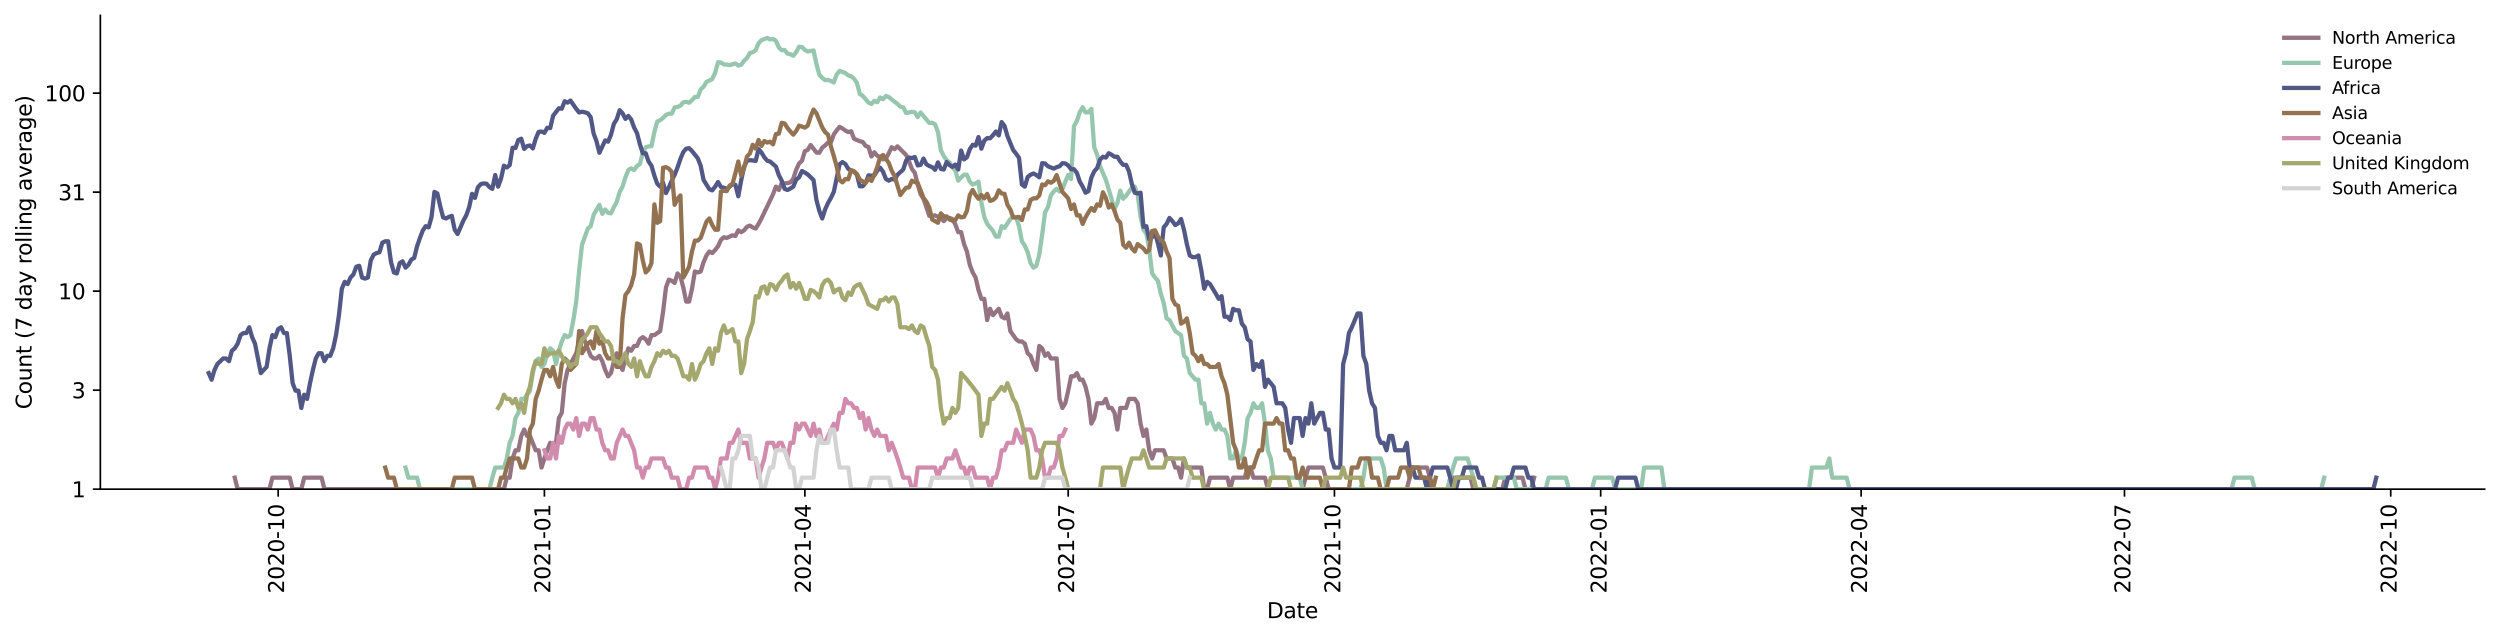 <?xml version="1.0" encoding="utf-8" standalone="no"?>
<!DOCTYPE svg PUBLIC "-//W3C//DTD SVG 1.1//EN"
  "http://www.w3.org/Graphics/SVG/1.1/DTD/svg11.dtd">
<svg xmlns:xlink="http://www.w3.org/1999/xlink" width="1170.166pt" height="298.621pt" viewBox="0 0 1170.166 298.621" xmlns="http://www.w3.org/2000/svg" version="1.1">
 <defs>
  <style type="text/css">*{stroke-linejoin: round; stroke-linecap: butt}</style>
 </defs>
 <g id="figure_1">
  <g id="patch_1">
   <path d="M 0 298.621 
L 1170.166 298.621 
L 1170.166 0 
L 0 0 
z
" style="fill: #ffffff"/>
  </g>
  <g id="axes_1">
   <g id="patch_2">
    <path d="M 46.966 228.96 
L 1162.966 228.96 
L 1162.966 7.2 
L 46.966 7.2 
z
" style="fill: #ffffff"/>
   </g>
   <g id="matplotlib.axis_1">
    <g id="xtick_1">
     <g id="line2d_1">
      <defs>
       <path id="m92616de159" d="M 0 0 
L 0 3.5 
" style="stroke: #000000; stroke-width: 0.8"/>
      </defs>
      <g>
       <use xlink:href="#m92616de159" x="130.202" y="228.96" style="stroke: #000000; stroke-width: 0.8"/>
      </g>
     </g>
     <g id="text_1">
      <!-- 2020-10 -->
      <g transform="translate(132.961 277.743)rotate(-90)scale(0.1 -0.1)">
       <defs>
        <path id="DejaVuSans-32" d="M 1228 531 
L 3431 531 
L 3431 0 
L 469 0 
L 469 531 
Q 828 903 1448 1529 
Q 2069 2156 2228 2338 
Q 2531 2678 2651 2914 
Q 2772 3150 2772 3378 
Q 2772 3750 2511 3984 
Q 2250 4219 1831 4219 
Q 1534 4219 1204 4116 
Q 875 4013 500 3803 
L 500 4441 
Q 881 4594 1212 4672 
Q 1544 4750 1819 4750 
Q 2544 4750 2975 4387 
Q 3406 4025 3406 3419 
Q 3406 3131 3298 2873 
Q 3191 2616 2906 2266 
Q 2828 2175 2409 1742 
Q 1991 1309 1228 531 
z
" transform="scale(0.016)"/>
        <path id="DejaVuSans-30" d="M 2034 4250 
Q 1547 4250 1301 3770 
Q 1056 3291 1056 2328 
Q 1056 1369 1301 889 
Q 1547 409 2034 409 
Q 2525 409 2770 889 
Q 3016 1369 3016 2328 
Q 3016 3291 2770 3770 
Q 2525 4250 2034 4250 
z
M 2034 4750 
Q 2819 4750 3233 4129 
Q 3647 3509 3647 2328 
Q 3647 1150 3233 529 
Q 2819 -91 2034 -91 
Q 1250 -91 836 529 
Q 422 1150 422 2328 
Q 422 3509 836 4129 
Q 1250 4750 2034 4750 
z
" transform="scale(0.016)"/>
        <path id="DejaVuSans-2d" d="M 313 2009 
L 1997 2009 
L 1997 1497 
L 313 1497 
L 313 2009 
z
" transform="scale(0.016)"/>
        <path id="DejaVuSans-31" d="M 794 531 
L 1825 531 
L 1825 4091 
L 703 3866 
L 703 4441 
L 1819 4666 
L 2450 4666 
L 2450 531 
L 3481 531 
L 3481 0 
L 794 0 
L 794 531 
z
" transform="scale(0.016)"/>
       </defs>
       <use xlink:href="#DejaVuSans-32"/>
       <use xlink:href="#DejaVuSans-30" x="63.623"/>
       <use xlink:href="#DejaVuSans-32" x="127.246"/>
       <use xlink:href="#DejaVuSans-30" x="190.869"/>
       <use xlink:href="#DejaVuSans-2d" x="254.492"/>
       <use xlink:href="#DejaVuSans-31" x="290.576"/>
       <use xlink:href="#DejaVuSans-30" x="354.199"/>
      </g>
     </g>
    </g>
    <g id="xtick_2">
     <g id="line2d_2">
      <g>
       <use xlink:href="#m92616de159" x="254.819" y="228.96" style="stroke: #000000; stroke-width: 0.8"/>
      </g>
     </g>
     <g id="text_2">
      <!-- 2021-01 -->
      <g transform="translate(257.578 277.743)rotate(-90)scale(0.1 -0.1)">
       <use xlink:href="#DejaVuSans-32"/>
       <use xlink:href="#DejaVuSans-30" x="63.623"/>
       <use xlink:href="#DejaVuSans-32" x="127.246"/>
       <use xlink:href="#DejaVuSans-31" x="190.869"/>
       <use xlink:href="#DejaVuSans-2d" x="254.492"/>
       <use xlink:href="#DejaVuSans-30" x="290.576"/>
       <use xlink:href="#DejaVuSans-31" x="354.199"/>
      </g>
     </g>
    </g>
    <g id="xtick_3">
     <g id="line2d_3">
      <g>
       <use xlink:href="#m92616de159" x="376.727" y="228.96" style="stroke: #000000; stroke-width: 0.8"/>
      </g>
     </g>
     <g id="text_3">
      <!-- 2021-04 -->
      <g transform="translate(379.486 277.743)rotate(-90)scale(0.1 -0.1)">
       <defs>
        <path id="DejaVuSans-34" d="M 2419 4116 
L 825 1625 
L 2419 1625 
L 2419 4116 
z
M 2253 4666 
L 3047 4666 
L 3047 1625 
L 3713 1625 
L 3713 1100 
L 3047 1100 
L 3047 0 
L 2419 0 
L 2419 1100 
L 313 1100 
L 313 1709 
L 2253 4666 
z
" transform="scale(0.016)"/>
       </defs>
       <use xlink:href="#DejaVuSans-32"/>
       <use xlink:href="#DejaVuSans-30" x="63.623"/>
       <use xlink:href="#DejaVuSans-32" x="127.246"/>
       <use xlink:href="#DejaVuSans-31" x="190.869"/>
       <use xlink:href="#DejaVuSans-2d" x="254.492"/>
       <use xlink:href="#DejaVuSans-30" x="290.576"/>
       <use xlink:href="#DejaVuSans-34" x="354.199"/>
      </g>
     </g>
    </g>
    <g id="xtick_4">
     <g id="line2d_4">
      <g>
       <use xlink:href="#m92616de159" x="499.989" y="228.96" style="stroke: #000000; stroke-width: 0.8"/>
      </g>
     </g>
     <g id="text_4">
      <!-- 2021-07 -->
      <g transform="translate(502.749 277.743)rotate(-90)scale(0.1 -0.1)">
       <defs>
        <path id="DejaVuSans-37" d="M 525 4666 
L 3525 4666 
L 3525 4397 
L 1831 0 
L 1172 0 
L 2766 4134 
L 525 4134 
L 525 4666 
z
" transform="scale(0.016)"/>
       </defs>
       <use xlink:href="#DejaVuSans-32"/>
       <use xlink:href="#DejaVuSans-30" x="63.623"/>
       <use xlink:href="#DejaVuSans-32" x="127.246"/>
       <use xlink:href="#DejaVuSans-31" x="190.869"/>
       <use xlink:href="#DejaVuSans-2d" x="254.492"/>
       <use xlink:href="#DejaVuSans-30" x="290.576"/>
       <use xlink:href="#DejaVuSans-37" x="354.199"/>
      </g>
     </g>
    </g>
    <g id="xtick_5">
     <g id="line2d_5">
      <g>
       <use xlink:href="#m92616de159" x="624.606" y="228.96" style="stroke: #000000; stroke-width: 0.8"/>
      </g>
     </g>
     <g id="text_5">
      <!-- 2021-10 -->
      <g transform="translate(627.366 277.743)rotate(-90)scale(0.1 -0.1)">
       <use xlink:href="#DejaVuSans-32"/>
       <use xlink:href="#DejaVuSans-30" x="63.623"/>
       <use xlink:href="#DejaVuSans-32" x="127.246"/>
       <use xlink:href="#DejaVuSans-31" x="190.869"/>
       <use xlink:href="#DejaVuSans-2d" x="254.492"/>
       <use xlink:href="#DejaVuSans-31" x="290.576"/>
       <use xlink:href="#DejaVuSans-30" x="354.199"/>
      </g>
     </g>
    </g>
    <g id="xtick_6">
     <g id="line2d_6">
      <g>
       <use xlink:href="#m92616de159" x="749.223" y="228.96" style="stroke: #000000; stroke-width: 0.8"/>
      </g>
     </g>
     <g id="text_6">
      <!-- 2022-01 -->
      <g transform="translate(751.983 277.743)rotate(-90)scale(0.1 -0.1)">
       <use xlink:href="#DejaVuSans-32"/>
       <use xlink:href="#DejaVuSans-30" x="63.623"/>
       <use xlink:href="#DejaVuSans-32" x="127.246"/>
       <use xlink:href="#DejaVuSans-32" x="190.869"/>
       <use xlink:href="#DejaVuSans-2d" x="254.492"/>
       <use xlink:href="#DejaVuSans-30" x="290.576"/>
       <use xlink:href="#DejaVuSans-31" x="354.199"/>
      </g>
     </g>
    </g>
    <g id="xtick_7">
     <g id="line2d_7">
      <g>
       <use xlink:href="#m92616de159" x="871.131" y="228.96" style="stroke: #000000; stroke-width: 0.8"/>
      </g>
     </g>
     <g id="text_7">
      <!-- 2022-04 -->
      <g transform="translate(873.891 277.743)rotate(-90)scale(0.1 -0.1)">
       <use xlink:href="#DejaVuSans-32"/>
       <use xlink:href="#DejaVuSans-30" x="63.623"/>
       <use xlink:href="#DejaVuSans-32" x="127.246"/>
       <use xlink:href="#DejaVuSans-32" x="190.869"/>
       <use xlink:href="#DejaVuSans-2d" x="254.492"/>
       <use xlink:href="#DejaVuSans-30" x="290.576"/>
       <use xlink:href="#DejaVuSans-34" x="354.199"/>
      </g>
     </g>
    </g>
    <g id="xtick_8">
     <g id="line2d_8">
      <g>
       <use xlink:href="#m92616de159" x="994.394" y="228.96" style="stroke: #000000; stroke-width: 0.8"/>
      </g>
     </g>
     <g id="text_8">
      <!-- 2022-07 -->
      <g transform="translate(997.153 277.743)rotate(-90)scale(0.1 -0.1)">
       <use xlink:href="#DejaVuSans-32"/>
       <use xlink:href="#DejaVuSans-30" x="63.623"/>
       <use xlink:href="#DejaVuSans-32" x="127.246"/>
       <use xlink:href="#DejaVuSans-32" x="190.869"/>
       <use xlink:href="#DejaVuSans-2d" x="254.492"/>
       <use xlink:href="#DejaVuSans-30" x="290.576"/>
       <use xlink:href="#DejaVuSans-37" x="354.199"/>
      </g>
     </g>
    </g>
    <g id="xtick_9">
     <g id="line2d_9">
      <g>
       <use xlink:href="#m92616de159" x="1119.011" y="228.96" style="stroke: #000000; stroke-width: 0.8"/>
      </g>
     </g>
     <g id="text_9">
      <!-- 2022-10 -->
      <g transform="translate(1121.77 277.743)rotate(-90)scale(0.1 -0.1)">
       <use xlink:href="#DejaVuSans-32"/>
       <use xlink:href="#DejaVuSans-30" x="63.623"/>
       <use xlink:href="#DejaVuSans-32" x="127.246"/>
       <use xlink:href="#DejaVuSans-32" x="190.869"/>
       <use xlink:href="#DejaVuSans-2d" x="254.492"/>
       <use xlink:href="#DejaVuSans-31" x="290.576"/>
       <use xlink:href="#DejaVuSans-30" x="354.199"/>
      </g>
     </g>
    </g>
    <g id="text_10">
     <!-- Date -->
     <g transform="translate(593.015 289.341)scale(0.1 -0.1)">
      <defs>
       <path id="DejaVuSans-44" d="M 1259 4147 
L 1259 519 
L 2022 519 
Q 2988 519 3436 956 
Q 3884 1394 3884 2338 
Q 3884 3275 3436 3711 
Q 2988 4147 2022 4147 
L 1259 4147 
z
M 628 4666 
L 1925 4666 
Q 3281 4666 3915 4102 
Q 4550 3538 4550 2338 
Q 4550 1131 3912 565 
Q 3275 0 1925 0 
L 628 0 
L 628 4666 
z
" transform="scale(0.016)"/>
       <path id="DejaVuSans-61" d="M 2194 1759 
Q 1497 1759 1228 1600 
Q 959 1441 959 1056 
Q 959 750 1161 570 
Q 1363 391 1709 391 
Q 2188 391 2477 730 
Q 2766 1069 2766 1631 
L 2766 1759 
L 2194 1759 
z
M 3341 1997 
L 3341 0 
L 2766 0 
L 2766 531 
Q 2569 213 2275 61 
Q 1981 -91 1556 -91 
Q 1019 -91 701 211 
Q 384 513 384 1019 
Q 384 1609 779 1909 
Q 1175 2209 1959 2209 
L 2766 2209 
L 2766 2266 
Q 2766 2663 2505 2880 
Q 2244 3097 1772 3097 
Q 1472 3097 1187 3025 
Q 903 2953 641 2809 
L 641 3341 
Q 956 3463 1253 3523 
Q 1550 3584 1831 3584 
Q 2591 3584 2966 3190 
Q 3341 2797 3341 1997 
z
" transform="scale(0.016)"/>
       <path id="DejaVuSans-74" d="M 1172 4494 
L 1172 3500 
L 2356 3500 
L 2356 3053 
L 1172 3053 
L 1172 1153 
Q 1172 725 1289 603 
Q 1406 481 1766 481 
L 2356 481 
L 2356 0 
L 1766 0 
Q 1100 0 847 248 
Q 594 497 594 1153 
L 594 3053 
L 172 3053 
L 172 3500 
L 594 3500 
L 594 4494 
L 1172 4494 
z
" transform="scale(0.016)"/>
       <path id="DejaVuSans-65" d="M 3597 1894 
L 3597 1613 
L 953 1613 
Q 991 1019 1311 708 
Q 1631 397 2203 397 
Q 2534 397 2845 478 
Q 3156 559 3463 722 
L 3463 178 
Q 3153 47 2828 -22 
Q 2503 -91 2169 -91 
Q 1331 -91 842 396 
Q 353 884 353 1716 
Q 353 2575 817 3079 
Q 1281 3584 2069 3584 
Q 2775 3584 3186 3129 
Q 3597 2675 3597 1894 
z
M 3022 2063 
Q 3016 2534 2758 2815 
Q 2500 3097 2075 3097 
Q 1594 3097 1305 2825 
Q 1016 2553 972 2059 
L 3022 2063 
z
" transform="scale(0.016)"/>
      </defs>
      <use xlink:href="#DejaVuSans-44"/>
      <use xlink:href="#DejaVuSans-61" x="77.002"/>
      <use xlink:href="#DejaVuSans-74" x="138.281"/>
      <use xlink:href="#DejaVuSans-65" x="177.49"/>
     </g>
    </g>
   </g>
   <g id="matplotlib.axis_2">
    <g id="ytick_1">
     <g id="line2d_10">
      <defs>
       <path id="m1152dd5fb2" d="M 0 0 
L -3.5 0 
" style="stroke: #000000; stroke-width: 0.8"/>
      </defs>
      <g>
       <use xlink:href="#m1152dd5fb2" x="46.966" y="228.96" style="stroke: #000000; stroke-width: 0.8"/>
      </g>
     </g>
     <g id="text_11">
      <!-- 1 -->
      <g transform="translate(33.603 232.759)scale(0.1 -0.1)">
       <use xlink:href="#DejaVuSans-31"/>
      </g>
     </g>
    </g>
    <g id="ytick_2">
     <g id="line2d_11">
      <g>
       <use xlink:href="#m1152dd5fb2" x="46.966" y="182.619" style="stroke: #000000; stroke-width: 0.8"/>
      </g>
     </g>
     <g id="text_12">
      <!-- 3 -->
      <g transform="translate(33.603 186.418)scale(0.1 -0.1)">
       <defs>
        <path id="DejaVuSans-33" d="M 2597 2516 
Q 3050 2419 3304 2112 
Q 3559 1806 3559 1356 
Q 3559 666 3084 287 
Q 2609 -91 1734 -91 
Q 1441 -91 1130 -33 
Q 819 25 488 141 
L 488 750 
Q 750 597 1062 519 
Q 1375 441 1716 441 
Q 2309 441 2620 675 
Q 2931 909 2931 1356 
Q 2931 1769 2642 2001 
Q 2353 2234 1838 2234 
L 1294 2234 
L 1294 2753 
L 1863 2753 
Q 2328 2753 2575 2939 
Q 2822 3125 2822 3475 
Q 2822 3834 2567 4026 
Q 2313 4219 1838 4219 
Q 1578 4219 1281 4162 
Q 984 4106 628 3988 
L 628 4550 
Q 988 4650 1302 4700 
Q 1616 4750 1894 4750 
Q 2613 4750 3031 4423 
Q 3450 4097 3450 3541 
Q 3450 3153 3228 2886 
Q 3006 2619 2597 2516 
z
" transform="scale(0.016)"/>
       </defs>
       <use xlink:href="#DejaVuSans-33"/>
      </g>
     </g>
    </g>
    <g id="ytick_3">
     <g id="line2d_12">
      <g>
       <use xlink:href="#m1152dd5fb2" x="46.966" y="136.278" style="stroke: #000000; stroke-width: 0.8"/>
      </g>
     </g>
     <g id="text_13">
      <!-- 10 -->
      <g transform="translate(27.241 140.077)scale(0.1 -0.1)">
       <use xlink:href="#DejaVuSans-31"/>
       <use xlink:href="#DejaVuSans-30" x="63.623"/>
      </g>
     </g>
    </g>
    <g id="ytick_4">
     <g id="line2d_13">
      <g>
       <use xlink:href="#m1152dd5fb2" x="46.966" y="89.937" style="stroke: #000000; stroke-width: 0.8"/>
      </g>
     </g>
     <g id="text_14">
      <!-- 31 -->
      <g transform="translate(27.241 93.736)scale(0.1 -0.1)">
       <use xlink:href="#DejaVuSans-33"/>
       <use xlink:href="#DejaVuSans-31" x="63.623"/>
      </g>
     </g>
    </g>
    <g id="ytick_5">
     <g id="line2d_14">
      <g>
       <use xlink:href="#m1152dd5fb2" x="46.966" y="43.596" style="stroke: #000000; stroke-width: 0.8"/>
      </g>
     </g>
     <g id="text_15">
      <!-- 100 -->
      <g transform="translate(20.878 47.395)scale(0.1 -0.1)">
       <use xlink:href="#DejaVuSans-31"/>
       <use xlink:href="#DejaVuSans-30" x="63.623"/>
       <use xlink:href="#DejaVuSans-30" x="127.246"/>
      </g>
     </g>
    </g>
    <g id="text_16">
     <!-- Count (7 day rolling average) -->
     <g transform="translate(14.798 191.548)rotate(-90)scale(0.1 -0.1)">
      <defs>
       <path id="DejaVuSans-43" d="M 4122 4306 
L 4122 3641 
Q 3803 3938 3442 4084 
Q 3081 4231 2675 4231 
Q 1875 4231 1450 3742 
Q 1025 3253 1025 2328 
Q 1025 1406 1450 917 
Q 1875 428 2675 428 
Q 3081 428 3442 575 
Q 3803 722 4122 1019 
L 4122 359 
Q 3791 134 3420 21 
Q 3050 -91 2638 -91 
Q 1578 -91 968 557 
Q 359 1206 359 2328 
Q 359 3453 968 4101 
Q 1578 4750 2638 4750 
Q 3056 4750 3426 4639 
Q 3797 4528 4122 4306 
z
" transform="scale(0.016)"/>
       <path id="DejaVuSans-6f" d="M 1959 3097 
Q 1497 3097 1228 2736 
Q 959 2375 959 1747 
Q 959 1119 1226 758 
Q 1494 397 1959 397 
Q 2419 397 2687 759 
Q 2956 1122 2956 1747 
Q 2956 2369 2687 2733 
Q 2419 3097 1959 3097 
z
M 1959 3584 
Q 2709 3584 3137 3096 
Q 3566 2609 3566 1747 
Q 3566 888 3137 398 
Q 2709 -91 1959 -91 
Q 1206 -91 779 398 
Q 353 888 353 1747 
Q 353 2609 779 3096 
Q 1206 3584 1959 3584 
z
" transform="scale(0.016)"/>
       <path id="DejaVuSans-75" d="M 544 1381 
L 544 3500 
L 1119 3500 
L 1119 1403 
Q 1119 906 1312 657 
Q 1506 409 1894 409 
Q 2359 409 2629 706 
Q 2900 1003 2900 1516 
L 2900 3500 
L 3475 3500 
L 3475 0 
L 2900 0 
L 2900 538 
Q 2691 219 2414 64 
Q 2138 -91 1772 -91 
Q 1169 -91 856 284 
Q 544 659 544 1381 
z
M 1991 3584 
L 1991 3584 
z
" transform="scale(0.016)"/>
       <path id="DejaVuSans-6e" d="M 3513 2113 
L 3513 0 
L 2938 0 
L 2938 2094 
Q 2938 2591 2744 2837 
Q 2550 3084 2163 3084 
Q 1697 3084 1428 2787 
Q 1159 2491 1159 1978 
L 1159 0 
L 581 0 
L 581 3500 
L 1159 3500 
L 1159 2956 
Q 1366 3272 1645 3428 
Q 1925 3584 2291 3584 
Q 2894 3584 3203 3211 
Q 3513 2838 3513 2113 
z
" transform="scale(0.016)"/>
       <path id="DejaVuSans-20" transform="scale(0.016)"/>
       <path id="DejaVuSans-28" d="M 1984 4856 
Q 1566 4138 1362 3434 
Q 1159 2731 1159 2009 
Q 1159 1288 1364 580 
Q 1569 -128 1984 -844 
L 1484 -844 
Q 1016 -109 783 600 
Q 550 1309 550 2009 
Q 550 2706 781 3412 
Q 1013 4119 1484 4856 
L 1984 4856 
z
" transform="scale(0.016)"/>
       <path id="DejaVuSans-64" d="M 2906 2969 
L 2906 4863 
L 3481 4863 
L 3481 0 
L 2906 0 
L 2906 525 
Q 2725 213 2448 61 
Q 2172 -91 1784 -91 
Q 1150 -91 751 415 
Q 353 922 353 1747 
Q 353 2572 751 3078 
Q 1150 3584 1784 3584 
Q 2172 3584 2448 3432 
Q 2725 3281 2906 2969 
z
M 947 1747 
Q 947 1113 1208 752 
Q 1469 391 1925 391 
Q 2381 391 2643 752 
Q 2906 1113 2906 1747 
Q 2906 2381 2643 2742 
Q 2381 3103 1925 3103 
Q 1469 3103 1208 2742 
Q 947 2381 947 1747 
z
" transform="scale(0.016)"/>
       <path id="DejaVuSans-79" d="M 2059 -325 
Q 1816 -950 1584 -1140 
Q 1353 -1331 966 -1331 
L 506 -1331 
L 506 -850 
L 844 -850 
Q 1081 -850 1212 -737 
Q 1344 -625 1503 -206 
L 1606 56 
L 191 3500 
L 800 3500 
L 1894 763 
L 2988 3500 
L 3597 3500 
L 2059 -325 
z
" transform="scale(0.016)"/>
       <path id="DejaVuSans-72" d="M 2631 2963 
Q 2534 3019 2420 3045 
Q 2306 3072 2169 3072 
Q 1681 3072 1420 2755 
Q 1159 2438 1159 1844 
L 1159 0 
L 581 0 
L 581 3500 
L 1159 3500 
L 1159 2956 
Q 1341 3275 1631 3429 
Q 1922 3584 2338 3584 
Q 2397 3584 2469 3576 
Q 2541 3569 2628 3553 
L 2631 2963 
z
" transform="scale(0.016)"/>
       <path id="DejaVuSans-6c" d="M 603 4863 
L 1178 4863 
L 1178 0 
L 603 0 
L 603 4863 
z
" transform="scale(0.016)"/>
       <path id="DejaVuSans-69" d="M 603 3500 
L 1178 3500 
L 1178 0 
L 603 0 
L 603 3500 
z
M 603 4863 
L 1178 4863 
L 1178 4134 
L 603 4134 
L 603 4863 
z
" transform="scale(0.016)"/>
       <path id="DejaVuSans-67" d="M 2906 1791 
Q 2906 2416 2648 2759 
Q 2391 3103 1925 3103 
Q 1463 3103 1205 2759 
Q 947 2416 947 1791 
Q 947 1169 1205 825 
Q 1463 481 1925 481 
Q 2391 481 2648 825 
Q 2906 1169 2906 1791 
z
M 3481 434 
Q 3481 -459 3084 -895 
Q 2688 -1331 1869 -1331 
Q 1566 -1331 1297 -1286 
Q 1028 -1241 775 -1147 
L 775 -588 
Q 1028 -725 1275 -790 
Q 1522 -856 1778 -856 
Q 2344 -856 2625 -561 
Q 2906 -266 2906 331 
L 2906 616 
Q 2728 306 2450 153 
Q 2172 0 1784 0 
Q 1141 0 747 490 
Q 353 981 353 1791 
Q 353 2603 747 3093 
Q 1141 3584 1784 3584 
Q 2172 3584 2450 3431 
Q 2728 3278 2906 2969 
L 2906 3500 
L 3481 3500 
L 3481 434 
z
" transform="scale(0.016)"/>
       <path id="DejaVuSans-76" d="M 191 3500 
L 800 3500 
L 1894 563 
L 2988 3500 
L 3597 3500 
L 2284 0 
L 1503 0 
L 191 3500 
z
" transform="scale(0.016)"/>
       <path id="DejaVuSans-29" d="M 513 4856 
L 1013 4856 
Q 1481 4119 1714 3412 
Q 1947 2706 1947 2009 
Q 1947 1309 1714 600 
Q 1481 -109 1013 -844 
L 513 -844 
Q 928 -128 1133 580 
Q 1338 1288 1338 2009 
Q 1338 2731 1133 3434 
Q 928 4138 513 4856 
z
" transform="scale(0.016)"/>
      </defs>
      <use xlink:href="#DejaVuSans-43"/>
      <use xlink:href="#DejaVuSans-6f" x="69.824"/>
      <use xlink:href="#DejaVuSans-75" x="131.006"/>
      <use xlink:href="#DejaVuSans-6e" x="194.385"/>
      <use xlink:href="#DejaVuSans-74" x="257.764"/>
      <use xlink:href="#DejaVuSans-20" x="296.973"/>
      <use xlink:href="#DejaVuSans-28" x="328.76"/>
      <use xlink:href="#DejaVuSans-37" x="367.773"/>
      <use xlink:href="#DejaVuSans-20" x="431.396"/>
      <use xlink:href="#DejaVuSans-64" x="463.184"/>
      <use xlink:href="#DejaVuSans-61" x="526.66"/>
      <use xlink:href="#DejaVuSans-79" x="587.939"/>
      <use xlink:href="#DejaVuSans-20" x="647.119"/>
      <use xlink:href="#DejaVuSans-72" x="678.906"/>
      <use xlink:href="#DejaVuSans-6f" x="717.77"/>
      <use xlink:href="#DejaVuSans-6c" x="778.951"/>
      <use xlink:href="#DejaVuSans-6c" x="806.734"/>
      <use xlink:href="#DejaVuSans-69" x="834.518"/>
      <use xlink:href="#DejaVuSans-6e" x="862.301"/>
      <use xlink:href="#DejaVuSans-67" x="925.68"/>
      <use xlink:href="#DejaVuSans-20" x="989.156"/>
      <use xlink:href="#DejaVuSans-61" x="1020.943"/>
      <use xlink:href="#DejaVuSans-76" x="1082.223"/>
      <use xlink:href="#DejaVuSans-65" x="1141.402"/>
      <use xlink:href="#DejaVuSans-72" x="1202.926"/>
      <use xlink:href="#DejaVuSans-61" x="1244.039"/>
      <use xlink:href="#DejaVuSans-67" x="1305.318"/>
      <use xlink:href="#DejaVuSans-65" x="1368.795"/>
      <use xlink:href="#DejaVuSans-29" x="1430.318"/>
     </g>
    </g>
   </g>
   <g id="line2d_15">
    <path d="M 109.884 223.585 
L 111.238 228.96 
L 126.138 228.96 
L 127.493 223.585 
L 135.62 223.585 
L 136.974 228.96 
L 141.038 228.96 
L 142.392 223.585 
L 150.52 223.585 
L 151.874 228.96 
L 235.855 228.96 
L 237.21 223.585 
L 238.564 223.585 
L 239.919 214.603 
L 241.273 210.767 
L 242.628 210.767 
L 243.982 204.043 
L 245.337 201.06 
L 246.692 204.043 
L 248.046 204.043 
L 250.755 210.767 
L 252.11 210.767 
L 253.464 218.844 
L 254.819 214.603 
L 256.173 210.767 
L 257.528 207.265 
L 258.882 210.767 
L 260.237 207.265 
L 261.591 195.685 
L 262.946 193.245 
L 264.3 179.365 
L 265.655 173.16 
L 268.364 167.785 
L 269.719 165.345 
L 271.073 159.822 
L 272.428 154.967 
L 273.782 159.822 
L 276.491 166.546 
L 277.846 167.785 
L 279.2 167.785 
L 280.555 166.546 
L 281.909 169.063 
L 283.264 173.16 
L 284.618 176.143 
L 285.973 174.624 
L 287.328 169.063 
L 288.682 165.345 
L 290.037 170.383 
L 291.391 173.16 
L 292.746 167.785 
L 294.1 163.044 
L 295.455 164.178 
L 296.809 161.941 
L 298.164 161.941 
L 299.518 158.803 
L 300.873 157.809 
L 302.227 158.803 
L 303.582 160.868 
L 304.936 156.839 
L 306.291 156.839 
L 309 154.967 
L 310.355 145.985 
L 311.709 134.589 
L 313.064 130.903 
L 314.418 131.409 
L 315.773 132.441 
L 317.127 127.992 
L 318.482 129.421 
L 319.836 134.589 
L 321.191 141.163 
L 322.545 141.163 
L 323.9 135.144 
L 325.254 127.067 
L 326.609 127.527 
L 327.964 127.067 
L 329.318 122.734 
L 330.673 119.576 
L 332.027 117.72 
L 333.382 118.452 
L 334.736 117.002 
L 336.091 115.259 
L 337.445 112.3 
L 338.8 111.052 
L 340.154 111.361 
L 342.863 110.141 
L 344.218 110.442 
L 345.572 107.807 
L 346.927 108.666 
L 348.282 107.807 
L 349.636 106.141 
L 350.991 105.601 
L 352.345 106.414 
L 353.7 106.965 
L 355.054 104.803 
L 356.409 102.255 
L 361.827 90.923 
L 363.181 87.359 
L 364.536 88.924 
L 365.89 85.688 
L 367.245 85.852 
L 368.6 85.688 
L 369.954 85.362 
L 371.309 83.616 
L 372.663 79.484 
L 374.018 76.511 
L 375.372 75.229 
L 376.727 70.811 
L 378.081 70.139 
L 379.436 67.869 
L 382.145 71.381 
L 383.499 71.496 
L 384.854 69.15 
L 386.208 68.08 
L 387.563 66.729 
L 388.918 66.627 
L 390.272 62.93 
L 391.627 61.024 
L 392.981 59.373 
L 394.336 60.147 
L 395.69 61.112 
L 397.045 61.83 
L 398.399 61.469 
L 399.754 64.931 
L 402.463 66.121 
L 403.817 66.424 
L 405.172 68.292 
L 406.526 68.826 
L 407.881 73.259 
L 409.236 71.266 
L 410.59 72.9 
L 411.945 73.5 
L 413.299 74.603 
L 414.654 74.232 
L 416.008 71.726 
L 417.363 68.934 
L 418.717 69.807 
L 420.072 68.504 
L 424.135 72.544 
L 425.49 75.609 
L 426.844 79.065 
L 428.199 80.911 
L 429.554 86.348 
L 430.908 90.923 
L 432.263 93.027 
L 434.972 101.039 
L 436.326 101.039 
L 437.681 100.8 
L 439.035 101.521 
L 440.39 102.009 
L 441.744 103.509 
L 443.099 102.009 
L 444.453 102.009 
L 445.808 102.503 
L 447.162 105.067 
L 448.517 108.666 
L 449.872 108.666 
L 451.226 114.248 
L 452.581 117.72 
L 453.935 123.986 
L 455.29 127.527 
L 456.644 129.909 
L 457.999 135.707 
L 459.353 139.885 
L 460.708 139.885 
L 462.062 149.821 
L 463.417 144.547 
L 464.771 147.476 
L 467.48 144.547 
L 468.835 148.243 
L 470.19 149.024 
L 471.544 146.723 
L 472.899 154.967 
L 475.608 158.803 
L 476.962 159.822 
L 478.317 159.822 
L 479.671 160.868 
L 481.026 165.345 
L 482.38 166.546 
L 483.735 170.383 
L 485.089 173.16 
L 486.444 161.941 
L 487.798 163.044 
L 489.153 166.546 
L 490.508 165.345 
L 491.862 167.785 
L 494.571 167.785 
L 495.926 186.703 
L 497.28 190.944 
L 498.635 188.768 
L 499.989 182.867 
L 501.344 176.143 
L 502.698 176.143 
L 504.053 174.624 
L 505.407 177.721 
L 506.762 177.721 
L 508.116 181.078 
L 509.471 186.703 
L 510.826 198.283 
L 512.18 195.685 
L 513.535 188.768 
L 516.244 188.768 
L 517.598 186.703 
L 518.953 190.944 
L 520.307 190.944 
L 521.662 193.245 
L 523.016 201.06 
L 524.371 190.944 
L 527.08 190.944 
L 528.434 186.703 
L 531.144 186.703 
L 532.498 188.768 
L 533.853 198.283 
L 535.207 204.043 
L 536.562 201.06 
L 537.916 210.767 
L 539.271 214.603 
L 540.625 210.767 
L 544.689 210.767 
L 546.043 214.603 
L 548.752 214.603 
L 550.107 218.844 
L 551.462 218.844 
L 552.816 223.585 
L 554.171 214.603 
L 555.525 218.844 
L 562.298 218.844 
L 563.652 228.96 
L 565.007 228.96 
L 566.361 223.585 
L 574.489 223.585 
L 575.843 228.96 
L 577.198 223.585 
L 582.616 223.585 
L 583.97 218.844 
L 585.325 218.844 
L 586.679 223.585 
L 592.098 223.585 
L 593.452 228.96 
L 609.706 228.96 
L 611.061 223.585 
L 612.416 218.844 
L 619.188 218.844 
L 620.543 223.585 
L 621.897 228.96 
L 658.47 228.96 
L 659.824 223.585 
L 661.179 218.844 
L 667.951 218.844 
L 669.306 223.585 
L 670.66 228.96 
L 678.788 228.96 
L 680.142 223.585 
L 688.269 223.585 
L 689.624 228.96 
L 703.169 228.96 
L 704.524 223.585 
L 712.651 223.585 
L 714.006 228.96 
L 716.715 228.96 
L 718.069 223.585 
L 718.069 223.585 
" clip-path="url(#pded58515cb)" style="fill: none; stroke: #947383; stroke-width: 2; stroke-linecap: square"/>
   </g>
   <g id="line2d_16">
    <path d="M 189.801 218.844 
L 191.156 223.585 
L 195.219 223.585 
L 196.574 228.96 
L 229.083 228.96 
L 230.437 223.585 
L 231.792 218.844 
L 235.855 218.844 
L 237.21 214.603 
L 238.564 207.265 
L 239.919 204.043 
L 241.273 195.685 
L 242.628 193.245 
L 243.982 186.703 
L 245.337 186.703 
L 248.046 182.867 
L 249.401 174.624 
L 250.755 169.063 
L 252.11 167.785 
L 253.464 171.747 
L 254.819 170.383 
L 256.173 165.345 
L 257.528 163.044 
L 258.882 164.178 
L 260.237 170.383 
L 261.591 164.178 
L 262.946 159.822 
L 264.3 156.839 
L 265.655 157.809 
L 267.01 156.839 
L 268.364 149.821 
L 269.719 141.163 
L 271.073 126.612 
L 272.428 114.582 
L 275.137 106.965 
L 276.491 105.87 
L 277.846 100.563 
L 280.555 95.874 
L 281.909 100.092 
L 283.264 98.039 
L 284.618 99.626 
L 285.973 99.858 
L 287.328 96.942 
L 288.682 94.425 
L 290.037 89.82 
L 291.391 87.359 
L 292.746 82.999 
L 294.1 79.624 
L 295.455 78.788 
L 296.809 79.624 
L 298.164 77.7 
L 299.518 76.772 
L 300.873 71.496 
L 302.227 68.934 
L 303.582 68.504 
L 304.936 68.398 
L 306.291 61.739 
L 307.646 56.898 
L 309 56.263 
L 310.355 55.175 
L 311.709 53.818 
L 313.064 53.229 
L 314.418 53.229 
L 315.773 50.273 
L 317.127 50.07 
L 318.482 49.466 
L 319.836 47.9 
L 321.191 47.645 
L 322.545 48.093 
L 323.9 46.889 
L 325.254 45.359 
L 326.609 45.419 
L 327.964 41.851 
L 329.318 40.604 
L 330.673 38.321 
L 332.027 37.721 
L 333.382 36.982 
L 334.736 34.065 
L 336.091 29.118 
L 337.445 29.239 
L 338.8 30.175 
L 340.154 30.217 
L 341.509 30.506 
L 344.218 29.684 
L 345.572 30.715 
L 346.927 30.299 
L 348.282 28.442 
L 349.636 27.16 
L 350.991 24.785 
L 352.345 24.426 
L 353.7 23.543 
L 355.054 20.225 
L 356.409 18.833 
L 359.118 17.76 
L 360.472 18.431 
L 361.827 18.217 
L 363.181 19.114 
L 364.536 22.203 
L 365.89 23.508 
L 367.245 23.404 
L 368.6 25.074 
L 369.954 25.366 
L 371.309 26.104 
L 372.663 24.426 
L 374.018 21.867 
L 375.372 22.035 
L 376.727 23.369 
L 378.081 24.106 
L 380.79 23.613 
L 382.145 29.97 
L 383.499 34.937 
L 384.854 36.449 
L 386.208 37.522 
L 387.563 37.374 
L 388.918 37.87 
L 390.272 38.625 
L 391.627 34.844 
L 392.981 33.168 
L 395.69 34.202 
L 397.045 35.31 
L 398.399 35.733 
L 399.754 36.836 
L 401.108 38.829 
L 402.463 44 
L 403.817 44.881 
L 406.526 48.029 
L 407.881 48.676 
L 409.236 47.203 
L 410.59 47.836 
L 411.945 45.6 
L 413.299 46.393 
L 414.654 44.94 
L 416.008 45.419 
L 417.363 46.578 
L 420.072 48.611 
L 421.426 49.935 
L 422.781 50.273 
L 424.135 52.866 
L 425.49 52.649 
L 426.844 52.291 
L 428.199 52.577 
L 429.554 54.794 
L 430.908 52.649 
L 434.972 57.544 
L 436.326 57.462 
L 437.681 58.199 
L 439.035 61.83 
L 440.39 70.362 
L 441.744 73.019 
L 443.099 74.977 
L 444.453 75.993 
L 445.808 78.377 
L 447.162 79.765 
L 448.517 84.559 
L 449.872 82.999 
L 451.226 81.793 
L 452.581 81.793 
L 453.935 85.039 
L 455.29 86.348 
L 456.644 85.852 
L 457.999 85.039 
L 459.353 94.834 
L 460.708 101.521 
L 462.062 104.803 
L 464.771 108.091 
L 466.126 110.746 
L 467.48 110.746 
L 468.835 105.87 
L 470.19 106.689 
L 472.899 102.503 
L 474.253 101.521 
L 475.608 101.764 
L 476.962 105.87 
L 478.317 112.939 
L 479.671 114.919 
L 481.026 118.085 
L 482.38 123.147 
L 483.735 125.277 
L 485.089 124.412 
L 486.444 119.198 
L 487.798 109.841 
L 489.153 99.396 
L 490.508 96.942 
L 491.862 91.486 
L 493.217 89.639 
L 494.571 88.395 
L 495.926 89.639 
L 497.28 88.571 
L 498.635 85.039 
L 499.989 81.941 
L 501.344 83.771 
L 502.698 59.034 
L 504.053 56.579 
L 505.407 52.577 
L 506.762 50.205 
L 508.116 52.649 
L 509.471 52.506 
L 510.826 50.957 
L 512.18 69.042 
L 513.535 72.426 
L 514.889 77.835 
L 517.598 84.084 
L 521.662 97.817 
L 523.016 95.04 
L 524.371 89.28 
L 525.725 93.027 
L 527.08 91.676 
L 529.789 87.701 
L 531.144 87.359 
L 532.498 91.11 
L 533.853 101.279 
L 535.207 107.524 
L 536.562 109.25 
L 537.916 116.647 
L 539.271 127.992 
L 540.625 129.909 
L 541.98 131.409 
L 543.334 137.445 
L 544.689 141.817 
L 546.043 149.024 
L 547.398 149.821 
L 550.107 154.967 
L 552.816 156.839 
L 554.171 166.546 
L 555.525 167.785 
L 556.88 174.624 
L 559.589 177.721 
L 560.943 177.721 
L 562.298 188.768 
L 563.652 188.768 
L 565.007 198.283 
L 566.361 193.245 
L 567.716 198.283 
L 569.07 201.06 
L 570.425 198.283 
L 571.78 201.06 
L 573.134 201.06 
L 574.489 204.043 
L 575.843 214.603 
L 577.198 214.603 
L 578.552 210.767 
L 579.907 214.603 
L 581.261 214.603 
L 582.616 207.265 
L 583.97 195.685 
L 585.325 193.245 
L 586.679 188.768 
L 588.034 190.944 
L 589.388 190.944 
L 590.743 188.768 
L 592.098 198.283 
L 593.452 210.767 
L 594.807 214.603 
L 596.161 223.585 
L 608.352 223.585 
L 609.706 228.96 
L 636.797 228.96 
L 638.152 223.585 
L 639.506 214.603 
L 646.279 214.603 
L 647.633 218.844 
L 648.988 228.96 
L 677.433 228.96 
L 678.788 223.585 
L 680.142 218.844 
L 681.497 214.603 
L 686.915 214.603 
L 688.269 218.844 
L 689.624 223.585 
L 690.978 228.96 
L 699.106 228.96 
L 700.46 223.585 
L 708.587 223.585 
L 709.942 228.96 
L 723.487 228.96 
L 724.842 223.585 
L 732.969 223.585 
L 734.324 228.96 
L 745.16 228.96 
L 746.514 223.585 
L 754.642 223.585 
L 755.996 228.96 
L 768.187 228.96 
L 769.541 218.844 
L 777.669 218.844 
L 779.023 228.96 
L 846.75 228.96 
L 848.104 218.844 
L 854.877 218.844 
L 856.232 214.603 
L 857.586 223.585 
L 864.359 223.585 
L 865.713 228.96 
L 1044.512 228.96 
L 1045.866 223.585 
L 1053.993 223.585 
L 1055.348 228.96 
L 1086.502 228.96 
L 1087.857 223.585 
L 1087.857 223.585 
" clip-path="url(#pded58515cb)" style="fill: none; stroke: #96c6ad; stroke-width: 2; stroke-linecap: square"/>
   </g>
   <g id="line2d_17">
    <path d="M 97.693 174.624 
L 99.047 177.721 
L 100.402 173.16 
L 101.756 170.383 
L 104.466 167.785 
L 105.82 167.785 
L 107.175 169.063 
L 108.529 164.178 
L 109.884 163.044 
L 111.238 160.868 
L 112.593 156.839 
L 113.947 155.892 
L 115.302 155.892 
L 116.656 153.177 
L 118.011 157.809 
L 119.365 160.868 
L 122.074 174.624 
L 124.784 171.747 
L 126.138 163.044 
L 127.493 156.839 
L 128.847 157.809 
L 130.202 154.062 
L 131.556 153.177 
L 132.911 155.892 
L 134.265 155.892 
L 135.62 166.546 
L 136.974 179.365 
L 138.329 182.867 
L 139.683 182.867 
L 141.038 190.944 
L 142.392 184.739 
L 143.747 186.703 
L 145.102 179.365 
L 146.456 173.16 
L 147.811 167.785 
L 149.165 165.345 
L 150.52 165.345 
L 151.874 169.063 
L 153.229 166.546 
L 154.583 166.546 
L 155.938 163.044 
L 157.292 156.839 
L 158.647 147.476 
L 160.001 135.144 
L 161.356 131.922 
L 162.71 132.968 
L 164.065 129.909 
L 165.42 128.463 
L 166.774 124.842 
L 168.129 124.412 
L 169.483 129.909 
L 170.838 130.403 
L 172.192 129.909 
L 173.547 121.921 
L 174.901 119.198 
L 176.256 118.452 
L 177.61 118.085 
L 178.965 113.588 
L 180.319 112.939 
L 181.674 112.939 
L 183.028 122.734 
L 184.383 127.527 
L 185.738 127.992 
L 187.092 123.147 
L 188.447 122.326 
L 189.801 125.277 
L 191.156 123.986 
L 192.51 121.521 
L 193.865 120.731 
L 195.219 115.259 
L 196.574 111.361 
L 197.928 107.807 
L 199.283 105.87 
L 200.637 106.414 
L 201.992 101.521 
L 203.346 89.82 
L 204.701 90.552 
L 206.056 96.512 
L 207.41 101.764 
L 208.765 102.255 
L 210.119 101.521 
L 211.474 101.039 
L 212.828 107.524 
L 214.183 109.544 
L 216.892 103.255 
L 218.246 100.8 
L 219.601 96.942 
L 220.955 90.737 
L 222.31 92.636 
L 223.664 87.701 
L 225.019 86.182 
L 226.374 85.852 
L 227.728 86.017 
L 229.083 87.53 
L 230.437 88.395 
L 231.792 81.941 
L 233.146 87.359 
L 234.501 83.616 
L 235.855 77.566 
L 237.21 78.377 
L 238.564 77.3 
L 239.919 69.15 
L 241.273 69.259 
L 242.628 65.522 
L 243.982 64.931 
L 245.337 69.696 
L 246.692 68.398 
L 248.046 68.08 
L 249.401 69.477 
L 250.755 64.931 
L 252.11 61.739 
L 253.464 61.559 
L 254.819 62.193 
L 256.173 59.801 
L 257.528 59.974 
L 258.882 54.191 
L 261.591 50.682 
L 262.946 50.888 
L 264.3 47.392 
L 265.655 48.029 
L 267.01 47.077 
L 269.719 50.957 
L 271.073 52.649 
L 272.428 52.291 
L 273.782 52.577 
L 275.137 53.011 
L 276.491 54.87 
L 277.846 62.468 
L 279.2 66.121 
L 280.555 71.496 
L 283.264 65.72 
L 284.618 66.323 
L 285.973 63.116 
L 287.328 57.952 
L 288.682 55.793 
L 290.037 51.583 
L 291.391 53.011 
L 292.746 55.638 
L 294.1 54.265 
L 295.455 55.949 
L 296.809 59.715 
L 298.164 62.284 
L 299.518 67.555 
L 300.873 71.726 
L 302.227 71.726 
L 303.582 75.609 
L 304.936 77.566 
L 306.291 82.241 
L 307.646 86.017 
L 309 87.359 
L 310.355 85.525 
L 311.709 90.368 
L 313.064 87.701 
L 314.418 84.559 
L 315.773 81.793 
L 317.127 78.377 
L 318.482 74.355 
L 319.836 71.152 
L 321.191 69.587 
L 322.545 69.368 
L 323.9 70.699 
L 326.609 74.109 
L 327.964 77.566 
L 329.318 84.242 
L 332.027 88.571 
L 333.382 89.102 
L 334.736 87.359 
L 336.091 85.2 
L 337.445 87.53 
L 338.8 87.874 
L 340.154 88.395 
L 341.509 87.359 
L 342.863 86.182 
L 344.218 86.515 
L 345.572 91.866 
L 346.927 84.4 
L 348.282 77.97 
L 349.636 75.229 
L 350.991 74.977 
L 352.345 75.103 
L 353.7 75.355 
L 355.054 69.807 
L 356.409 71.381 
L 357.763 73.621 
L 359.118 75.229 
L 360.472 75.609 
L 363.181 77.97 
L 364.536 81.941 
L 365.89 84.559 
L 367.245 88.395 
L 368.6 88.924 
L 369.954 88.221 
L 371.309 87.359 
L 372.663 84.084 
L 374.018 82.999 
L 375.372 80.049 
L 376.727 80.766 
L 378.081 81.644 
L 380.79 84.242 
L 382.145 93.62 
L 383.499 98.712 
L 384.854 102.255 
L 386.208 98.039 
L 387.563 95.04 
L 388.918 92.636 
L 390.272 89.82 
L 392.981 76.903 
L 394.336 75.865 
L 395.69 76.772 
L 397.045 79.065 
L 398.399 79.765 
L 399.754 80.334 
L 401.108 81.793 
L 402.463 87.189 
L 403.817 87.189 
L 405.172 85.525 
L 406.526 82.091 
L 407.881 82.241 
L 409.236 82.091 
L 410.59 79.907 
L 411.945 78.514 
L 413.299 80.334 
L 414.654 83.771 
L 416.008 84.559 
L 417.363 83.771 
L 418.717 84.084 
L 420.072 81.793 
L 422.781 79.344 
L 424.135 75.103 
L 425.49 73.742 
L 426.844 73.986 
L 428.199 73.5 
L 429.554 77.433 
L 430.908 77.167 
L 432.263 74.232 
L 433.617 76.903 
L 434.972 77.7 
L 436.326 78.241 
L 437.681 79.484 
L 439.035 75.993 
L 440.39 79.065 
L 441.744 79.344 
L 443.099 75.865 
L 444.453 77.3 
L 445.808 78.105 
L 447.162 77.035 
L 448.517 79.344 
L 449.872 70.474 
L 451.226 74.603 
L 452.581 73.621 
L 453.935 69.807 
L 455.29 67.764 
L 456.644 68.185 
L 457.999 64.157 
L 459.353 69.587 
L 460.708 65.82 
L 462.062 64.639 
L 463.417 64.736 
L 464.771 63.304 
L 466.126 61.559 
L 467.48 63.397 
L 468.835 57.139 
L 470.19 58.95 
L 471.544 63.681 
L 474.253 70.25 
L 475.608 71.958 
L 476.962 73.864 
L 478.317 86.348 
L 479.671 87.359 
L 481.026 82.846 
L 482.38 81.793 
L 483.735 81.203 
L 485.089 81.941 
L 486.444 82.999 
L 487.798 76.381 
L 489.153 76.511 
L 490.508 77.835 
L 493.217 78.926 
L 494.571 78.241 
L 495.926 77.835 
L 497.28 76.381 
L 498.635 76.511 
L 499.989 77.433 
L 501.344 79.204 
L 502.698 79.204 
L 504.053 80.911 
L 505.407 85.039 
L 506.762 87.359 
L 508.116 90.185 
L 509.471 89.459 
L 510.826 83.152 
L 512.18 80.191 
L 513.535 78.651 
L 514.889 74.727 
L 516.244 73.379 
L 517.598 73.742 
L 518.953 71.726 
L 520.307 72.426 
L 521.662 73.379 
L 523.016 73.379 
L 524.371 75.609 
L 525.725 77.167 
L 527.08 77.167 
L 528.434 80.191 
L 529.789 86.182 
L 531.144 90.185 
L 532.498 90.552 
L 533.853 90.185 
L 535.207 106.141 
L 536.562 105.87 
L 537.916 111.985 
L 539.271 111.052 
L 540.625 108.957 
L 541.98 113.917 
L 543.334 119.576 
L 544.689 106.414 
L 546.043 104.803 
L 547.398 102.009 
L 548.752 103.509 
L 550.107 105.333 
L 551.462 104.541 
L 552.816 102.503 
L 554.171 107.524 
L 555.525 114.248 
L 556.88 119.576 
L 558.234 120.342 
L 559.589 120.342 
L 560.943 119.576 
L 562.298 126.612 
L 563.652 135.144 
L 565.007 131.922 
L 566.361 132.968 
L 569.07 137.445 
L 570.425 139.885 
L 571.78 138.646 
L 573.134 148.243 
L 574.489 148.243 
L 575.843 149.821 
L 577.198 144.547 
L 578.552 145.26 
L 579.907 145.26 
L 581.261 151.464 
L 582.616 153.177 
L 583.97 158.803 
L 585.325 159.822 
L 586.679 173.16 
L 588.034 170.383 
L 589.388 171.747 
L 590.743 169.063 
L 592.098 181.078 
L 593.452 177.721 
L 596.161 181.078 
L 597.516 188.768 
L 600.225 188.768 
L 601.579 190.944 
L 602.934 201.06 
L 604.288 207.265 
L 605.643 195.685 
L 608.352 195.685 
L 609.706 204.043 
L 611.061 195.685 
L 612.416 198.283 
L 613.77 188.768 
L 615.125 198.283 
L 617.834 193.245 
L 619.188 193.245 
L 620.543 201.06 
L 621.897 201.06 
L 623.252 214.603 
L 624.606 218.844 
L 627.315 218.844 
L 628.67 170.383 
L 630.024 165.345 
L 631.379 155.892 
L 632.734 153.177 
L 635.443 146.723 
L 636.797 146.723 
L 638.152 166.546 
L 639.506 170.383 
L 640.861 182.867 
L 642.215 188.768 
L 643.57 190.944 
L 644.924 204.043 
L 646.279 207.265 
L 647.633 207.265 
L 648.988 210.767 
L 650.342 204.043 
L 651.697 204.043 
L 653.052 210.767 
L 657.115 210.767 
L 658.47 207.265 
L 659.824 218.844 
L 661.179 218.844 
L 662.533 223.585 
L 666.597 223.585 
L 667.951 228.96 
L 669.306 223.585 
L 670.66 218.844 
L 677.433 218.844 
L 678.788 223.585 
L 680.142 228.96 
L 681.497 228.96 
L 682.851 223.585 
L 684.206 223.585 
L 685.56 218.844 
L 690.978 218.844 
L 692.333 223.585 
L 693.688 223.585 
L 695.042 228.96 
L 704.524 228.96 
L 705.878 223.585 
L 707.233 223.585 
L 708.587 218.844 
L 714.006 218.844 
L 715.36 223.585 
L 716.715 223.585 
L 718.069 228.96 
L 755.996 228.96 
L 757.351 223.585 
L 765.478 223.585 
L 766.832 228.96 
L 1110.884 228.96 
L 1112.238 223.585 
L 1112.238 223.585 
" clip-path="url(#pded58515cb)" style="fill: none; stroke: #525886; stroke-width: 2; stroke-linecap: square"/>
   </g>
   <g id="line2d_18">
    <path d="M 180.319 218.844 
L 181.674 223.585 
L 184.383 223.585 
L 185.738 228.96 
L 211.474 228.96 
L 212.828 223.585 
L 220.955 223.585 
L 222.31 228.96 
L 233.146 228.96 
L 234.501 223.585 
L 235.855 223.585 
L 237.21 218.844 
L 238.564 214.603 
L 242.628 214.603 
L 243.982 218.844 
L 245.337 218.844 
L 246.692 214.603 
L 248.046 201.06 
L 249.401 198.283 
L 250.755 186.703 
L 252.11 182.867 
L 253.464 177.721 
L 254.819 173.16 
L 256.173 173.16 
L 257.528 176.143 
L 258.882 171.747 
L 260.237 177.721 
L 261.591 181.078 
L 262.946 170.383 
L 264.3 167.785 
L 265.655 169.063 
L 267.01 173.16 
L 269.719 170.383 
L 271.073 154.967 
L 272.428 165.345 
L 275.137 160.868 
L 276.491 159.822 
L 277.846 163.044 
L 279.2 154.967 
L 280.555 160.868 
L 281.909 159.822 
L 283.264 165.345 
L 284.618 167.785 
L 285.973 167.785 
L 287.328 166.546 
L 288.682 171.747 
L 290.037 171.747 
L 291.391 149.024 
L 292.746 138.041 
L 294.1 136.278 
L 295.455 133.501 
L 296.809 128.463 
L 298.164 113.917 
L 299.518 114.582 
L 300.873 121.921 
L 302.227 127.527 
L 303.582 126.162 
L 304.936 123.147 
L 306.291 95.664 
L 307.646 104.281 
L 309 103.509 
L 310.355 78.514 
L 311.709 78.241 
L 313.064 78.926 
L 314.418 80.477 
L 315.773 95.874 
L 317.127 93.027 
L 318.482 91.486 
L 319.836 129.909 
L 321.191 127.527 
L 322.545 124.842 
L 323.9 117.72 
L 325.254 112.619 
L 326.609 112.619 
L 327.964 111.361 
L 330.673 103.765 
L 332.027 102.255 
L 333.382 105.333 
L 334.736 107.524 
L 336.091 107.524 
L 337.445 89.639 
L 338.8 89.28 
L 340.154 89.459 
L 341.509 86.85 
L 342.863 86.017 
L 344.218 81.057 
L 345.572 75.609 
L 346.927 82.241 
L 348.282 78.651 
L 349.636 73.259 
L 350.991 71.842 
L 352.345 67.764 
L 353.7 69.587 
L 355.054 65.522 
L 356.409 68.292 
L 357.763 66.02 
L 359.118 66.729 
L 360.472 66.323 
L 361.827 67.555 
L 363.181 62.744 
L 364.536 62.56 
L 365.89 57.462 
L 367.245 57.788 
L 368.6 59.887 
L 369.954 61.559 
L 371.309 63.023 
L 372.663 61.291 
L 374.018 58.782 
L 376.727 59.715 
L 378.081 58.782 
L 379.436 54.566 
L 380.79 51.304 
L 382.145 53.011 
L 384.854 59.63 
L 386.208 61.83 
L 387.563 63.023 
L 388.918 68.504 
L 390.272 73.019 
L 391.627 77.97 
L 392.981 84.242 
L 394.336 85.362 
L 395.69 83.771 
L 397.045 83.928 
L 398.399 79.624 
L 399.754 80.191 
L 401.108 81.497 
L 402.463 84.084 
L 405.172 85.688 
L 406.526 83.46 
L 407.881 84.718 
L 409.236 81.793 
L 410.59 78.241 
L 411.945 73.621 
L 413.299 72.544 
L 416.008 76.251 
L 417.363 79.907 
L 418.717 82.391 
L 421.426 91.298 
L 422.781 89.459 
L 424.135 87.874 
L 425.49 87.701 
L 426.844 84.559 
L 428.199 85.2 
L 429.554 85.688 
L 432.263 92.636 
L 433.617 94.425 
L 434.972 97.159 
L 436.326 102.752 
L 439.035 104.281 
L 440.39 99.858 
L 441.744 101.279 
L 443.099 101.279 
L 444.453 102.752 
L 445.808 103.255 
L 447.162 103.003 
L 448.517 100.8 
L 449.872 101.764 
L 451.226 101.521 
L 452.581 98.712 
L 453.935 91.298 
L 455.29 88.924 
L 456.644 91.298 
L 457.999 93.027 
L 459.353 91.298 
L 460.708 92.831 
L 462.062 90.737 
L 463.417 94.021 
L 464.771 93.62 
L 466.126 92.442 
L 467.48 89.102 
L 468.835 90.552 
L 470.19 90.737 
L 471.544 95.874 
L 472.899 98.039 
L 474.253 101.764 
L 475.608 101.764 
L 476.962 101.521 
L 478.317 103.003 
L 479.671 98.039 
L 481.026 98.039 
L 482.38 93.62 
L 483.735 92.831 
L 485.089 92.831 
L 486.444 91.486 
L 487.798 86.348 
L 489.153 86.682 
L 490.508 84.878 
L 491.862 85.525 
L 493.217 84.718 
L 494.571 81.941 
L 497.28 89.82 
L 499.989 92.831 
L 501.344 97.817 
L 502.698 95.664 
L 504.053 100.8 
L 505.407 100.8 
L 506.762 104.803 
L 508.116 101.764 
L 509.471 99.396 
L 510.826 97.377 
L 512.18 98.712 
L 513.535 95.664 
L 514.889 96.298 
L 516.244 90.002 
L 517.598 92.636 
L 518.953 97.159 
L 520.307 95.664 
L 521.662 98.712 
L 523.016 102.752 
L 524.371 104.281 
L 525.725 114.582 
L 527.08 115.947 
L 528.434 113.588 
L 529.789 116.295 
L 531.144 117.72 
L 532.498 114.248 
L 535.207 116.295 
L 536.562 118.085 
L 537.916 117.002 
L 539.271 108.091 
L 540.625 107.807 
L 541.98 110.746 
L 543.334 112.3 
L 544.689 113.588 
L 546.043 117.72 
L 547.398 120.731 
L 548.752 139.885 
L 550.107 142.483 
L 551.462 143.159 
L 552.816 151.464 
L 554.171 150.634 
L 555.525 149.024 
L 556.88 155.892 
L 558.234 165.345 
L 559.589 166.546 
L 560.943 169.063 
L 562.298 166.546 
L 563.652 170.383 
L 565.007 170.383 
L 566.361 171.747 
L 569.07 171.747 
L 570.425 170.383 
L 571.78 176.143 
L 573.134 179.365 
L 574.489 184.739 
L 577.198 207.265 
L 578.552 210.767 
L 579.907 218.844 
L 581.261 218.844 
L 582.616 214.603 
L 583.97 223.585 
L 585.325 218.844 
L 586.679 218.844 
L 588.034 214.603 
L 589.388 210.767 
L 590.743 210.767 
L 592.098 198.283 
L 596.161 198.283 
L 597.516 195.685 
L 598.87 198.283 
L 600.225 198.283 
L 601.579 210.767 
L 602.934 210.767 
L 604.288 214.603 
L 605.643 214.603 
L 606.997 223.585 
L 608.352 223.585 
L 609.706 218.844 
L 611.061 223.585 
L 617.834 223.585 
L 619.188 228.96 
L 631.379 228.96 
L 632.734 218.844 
L 635.443 218.844 
L 636.797 214.603 
L 640.861 214.603 
L 642.215 223.585 
L 644.924 223.585 
L 646.279 228.96 
L 648.988 228.96 
L 650.342 223.585 
L 654.406 223.585 
L 655.761 218.844 
L 658.47 218.844 
L 659.824 223.585 
L 661.179 218.844 
L 663.888 218.844 
L 665.242 223.585 
L 669.306 223.585 
L 670.66 228.96 
L 672.015 223.585 
L 672.015 223.585 
" clip-path="url(#pded58515cb)" style="fill: none; stroke: #937252; stroke-width: 2; stroke-linecap: square"/>
   </g>
   <g id="line2d_19">
    <path d="M 254.819 210.767 
L 256.173 214.603 
L 257.528 214.603 
L 258.882 207.265 
L 260.237 214.603 
L 261.591 204.043 
L 262.946 207.265 
L 264.3 201.06 
L 265.655 198.283 
L 267.01 198.283 
L 268.364 201.06 
L 269.719 195.685 
L 271.073 204.043 
L 272.428 198.283 
L 273.782 198.283 
L 275.137 201.06 
L 276.491 195.685 
L 277.846 195.685 
L 279.2 201.06 
L 280.555 201.06 
L 281.909 207.265 
L 283.264 210.767 
L 284.618 210.767 
L 285.973 214.603 
L 287.328 214.603 
L 288.682 207.265 
L 291.391 201.06 
L 292.746 204.043 
L 294.1 204.043 
L 296.809 210.767 
L 298.164 218.844 
L 299.518 218.844 
L 300.873 223.585 
L 302.227 218.844 
L 303.582 218.844 
L 304.936 214.603 
L 310.355 214.603 
L 311.709 218.844 
L 313.064 218.844 
L 314.418 223.585 
L 317.127 223.585 
L 318.482 228.96 
L 321.191 228.96 
L 322.545 223.585 
L 323.9 223.585 
L 325.254 218.844 
L 330.673 218.844 
L 332.027 223.585 
L 333.382 223.585 
L 334.736 228.96 
L 336.091 223.585 
L 337.445 214.603 
L 340.154 214.603 
L 341.509 207.265 
L 342.863 207.265 
L 345.572 201.06 
L 346.927 207.265 
L 349.636 207.265 
L 350.991 214.603 
L 353.7 214.603 
L 355.054 223.585 
L 356.409 218.844 
L 357.763 214.603 
L 359.118 207.265 
L 361.827 207.265 
L 363.181 210.767 
L 364.536 207.265 
L 365.89 207.265 
L 367.245 210.767 
L 368.6 214.603 
L 369.954 207.265 
L 371.309 207.265 
L 372.663 198.283 
L 374.018 201.06 
L 375.372 198.283 
L 376.727 198.283 
L 379.436 204.043 
L 380.79 198.283 
L 382.145 204.043 
L 383.499 201.06 
L 384.854 207.265 
L 386.208 207.265 
L 388.918 201.06 
L 390.272 198.283 
L 391.627 201.06 
L 392.981 193.245 
L 394.336 193.245 
L 395.69 186.703 
L 397.045 188.768 
L 398.399 188.768 
L 399.754 190.944 
L 401.108 190.944 
L 402.463 195.685 
L 403.817 193.245 
L 405.172 201.06 
L 406.526 195.685 
L 407.881 201.06 
L 409.236 204.043 
L 410.59 201.06 
L 411.945 204.043 
L 414.654 204.043 
L 416.008 210.767 
L 417.363 207.265 
L 418.717 210.767 
L 420.072 214.603 
L 421.426 218.844 
L 422.781 223.585 
L 425.49 223.585 
L 426.844 228.96 
L 428.199 228.96 
L 429.554 218.844 
L 437.681 218.844 
L 439.035 223.585 
L 440.39 218.844 
L 441.744 218.844 
L 443.099 214.603 
L 445.808 214.603 
L 447.162 210.767 
L 448.517 214.603 
L 449.872 218.844 
L 451.226 218.844 
L 452.581 223.585 
L 453.935 218.844 
L 455.29 218.844 
L 456.644 223.585 
L 462.062 223.585 
L 463.417 228.96 
L 464.771 223.585 
L 466.126 223.585 
L 467.48 218.844 
L 468.835 210.767 
L 470.19 210.767 
L 471.544 207.265 
L 474.253 207.265 
L 475.608 201.06 
L 478.317 207.265 
L 479.671 201.06 
L 482.38 201.06 
L 483.735 204.043 
L 485.089 210.767 
L 486.444 210.767 
L 487.798 214.603 
L 489.153 223.585 
L 490.508 223.585 
L 491.862 218.844 
L 493.217 218.844 
L 494.571 214.603 
L 495.926 204.043 
L 497.28 204.043 
L 498.635 201.06 
L 498.635 201.06 
" clip-path="url(#pded58515cb)" style="fill: none; stroke: #d18cad; stroke-width: 2; stroke-linecap: square"/>
   </g>
   <g id="line2d_20">
    <path d="M 233.146 190.944 
L 234.501 188.768 
L 235.855 184.739 
L 237.21 186.703 
L 238.564 186.703 
L 239.919 188.768 
L 241.273 186.703 
L 242.628 190.944 
L 243.982 188.768 
L 245.337 193.245 
L 246.692 184.739 
L 248.046 181.078 
L 249.401 173.16 
L 250.755 169.063 
L 252.11 170.383 
L 253.464 170.383 
L 254.819 163.044 
L 256.173 166.546 
L 257.528 165.345 
L 260.237 165.345 
L 261.591 164.178 
L 264.3 169.063 
L 265.655 169.063 
L 267.01 171.747 
L 268.364 170.383 
L 269.719 170.383 
L 271.073 163.044 
L 272.428 158.803 
L 273.782 157.809 
L 275.137 155.892 
L 276.491 153.177 
L 279.2 153.177 
L 280.555 155.892 
L 283.264 159.822 
L 284.618 159.822 
L 285.973 161.941 
L 287.328 169.063 
L 288.682 169.063 
L 290.037 170.383 
L 292.746 165.345 
L 294.1 170.383 
L 295.455 171.747 
L 296.809 167.785 
L 298.164 176.143 
L 299.518 169.063 
L 300.873 173.16 
L 302.227 176.143 
L 303.582 176.143 
L 304.936 171.747 
L 306.291 169.063 
L 307.646 165.345 
L 309 166.546 
L 310.355 164.178 
L 311.709 165.345 
L 313.064 164.178 
L 314.418 166.546 
L 315.773 166.546 
L 317.127 167.785 
L 318.482 171.747 
L 319.836 176.143 
L 321.191 176.143 
L 322.545 177.721 
L 323.9 170.383 
L 325.254 177.721 
L 326.609 174.624 
L 327.964 170.383 
L 329.318 169.063 
L 330.673 165.345 
L 332.027 163.044 
L 333.382 170.383 
L 334.736 163.044 
L 336.091 164.178 
L 337.445 155.892 
L 338.8 152.312 
L 340.154 155.892 
L 342.863 154.062 
L 344.218 159.822 
L 345.572 159.822 
L 346.927 174.624 
L 348.282 170.383 
L 349.636 158.803 
L 350.991 154.967 
L 352.345 150.634 
L 353.7 138.646 
L 355.054 139.261 
L 356.409 134.589 
L 357.763 134.041 
L 359.118 137.445 
L 360.472 132.968 
L 361.827 133.501 
L 363.181 135.707 
L 364.536 132.968 
L 365.89 131.409 
L 367.245 129.421 
L 368.6 128.463 
L 369.954 134.589 
L 371.309 132.441 
L 372.663 135.144 
L 374.018 132.441 
L 375.372 135.707 
L 376.727 139.885 
L 378.081 139.885 
L 379.436 135.707 
L 380.79 136.278 
L 382.145 137.445 
L 383.499 139.261 
L 384.854 133.501 
L 386.208 131.409 
L 387.563 130.903 
L 388.918 132.441 
L 390.272 136.857 
L 391.627 135.707 
L 392.981 135.144 
L 394.336 139.261 
L 395.69 140.519 
L 397.045 136.857 
L 398.399 138.041 
L 399.754 134.589 
L 401.108 133.501 
L 402.463 132.968 
L 405.172 138.646 
L 406.526 142.483 
L 410.59 144.547 
L 411.945 140.519 
L 413.299 140.519 
L 414.654 139.261 
L 416.008 141.163 
L 417.363 139.261 
L 418.717 139.261 
L 420.072 142.483 
L 421.426 153.177 
L 424.135 153.177 
L 425.49 154.062 
L 426.844 152.312 
L 428.199 154.967 
L 429.554 155.892 
L 430.908 152.312 
L 432.263 153.177 
L 433.617 157.809 
L 434.972 161.941 
L 436.326 171.747 
L 437.681 173.16 
L 439.035 177.721 
L 440.39 190.944 
L 441.744 198.283 
L 443.099 195.685 
L 444.453 195.685 
L 445.808 190.944 
L 447.162 193.245 
L 448.517 190.944 
L 449.872 174.624 
L 452.581 177.721 
L 455.29 181.078 
L 457.999 184.739 
L 459.353 204.043 
L 460.708 198.283 
L 462.062 198.283 
L 463.417 186.703 
L 464.771 186.703 
L 467.48 182.867 
L 468.835 181.078 
L 470.19 182.867 
L 471.544 179.365 
L 472.899 182.867 
L 474.253 186.703 
L 475.608 188.768 
L 476.962 193.245 
L 478.317 198.283 
L 479.671 204.043 
L 481.026 210.767 
L 482.38 223.585 
L 485.089 223.585 
L 486.444 218.844 
L 487.798 210.767 
L 489.153 207.265 
L 494.571 207.265 
L 495.926 210.767 
L 497.28 218.844 
L 498.635 223.585 
L 499.989 228.96 
L 514.889 228.96 
L 516.244 218.844 
L 524.371 218.844 
L 525.725 228.96 
L 527.08 223.585 
L 528.434 218.844 
L 529.789 214.603 
L 533.853 214.603 
L 535.207 210.767 
L 536.562 214.603 
L 537.916 218.844 
L 544.689 218.844 
L 546.043 214.603 
L 554.171 214.603 
L 555.525 218.844 
L 556.88 218.844 
L 558.234 223.585 
L 562.298 223.585 
L 563.652 228.96 
L 593.452 228.96 
L 594.807 223.585 
L 602.934 223.585 
L 604.288 228.96 
L 619.188 228.96 
L 620.543 223.585 
L 627.315 223.585 
L 628.67 218.844 
L 630.024 223.585 
L 636.797 223.585 
L 638.152 228.96 
L 680.142 228.96 
L 681.497 223.585 
L 689.624 223.585 
L 690.978 228.96 
L 699.106 228.96 
L 700.46 223.585 
L 700.46 223.585 
" clip-path="url(#pded58515cb)" style="fill: none; stroke: #a4a86f; stroke-width: 2; stroke-linecap: square"/>
   </g>
   <g id="line2d_21">
    <path d="M 337.445 218.844 
L 338.8 223.585 
L 340.154 228.96 
L 341.509 228.96 
L 342.863 214.603 
L 344.218 214.603 
L 345.572 210.767 
L 346.927 204.043 
L 350.991 204.043 
L 352.345 214.603 
L 353.7 214.603 
L 355.054 218.844 
L 356.409 228.96 
L 357.763 228.96 
L 359.118 223.585 
L 360.472 218.844 
L 361.827 218.844 
L 363.181 210.767 
L 367.245 210.767 
L 368.6 214.603 
L 369.954 218.844 
L 371.309 218.844 
L 372.663 228.96 
L 374.018 228.96 
L 375.372 223.585 
L 380.79 223.585 
L 382.145 210.767 
L 383.499 204.043 
L 384.854 207.265 
L 387.563 207.265 
L 388.918 201.06 
L 390.272 201.06 
L 391.627 210.767 
L 392.981 218.844 
L 397.045 218.844 
L 398.399 228.96 
L 406.526 228.96 
L 407.881 223.585 
L 416.008 223.585 
L 417.363 228.96 
L 434.972 228.96 
L 436.326 223.585 
L 453.935 223.585 
L 455.29 228.96 
L 487.798 228.96 
L 489.153 223.585 
L 497.28 223.585 
L 498.635 228.96 
L 555.525 228.96 
L 556.88 223.585 
L 556.88 223.585 
" clip-path="url(#pded58515cb)" style="fill: none; stroke: #d3d3d3; stroke-width: 2; stroke-linecap: square"/>
   </g>
   <g id="patch_3">
    <path d="M 46.966 228.96 
L 46.966 7.2 
" style="fill: none; stroke: #000000; stroke-width: 0.8; stroke-linejoin: miter; stroke-linecap: square"/>
   </g>
   <g id="patch_4">
    <path d="M 46.966 228.96 
L 1162.966 228.96 
" style="fill: none; stroke: #000000; stroke-width: 0.8; stroke-linejoin: miter; stroke-linecap: square"/>
   </g>
   <g id="legend_1">
    <g id="line2d_22">
     <path d="M 1069.154 17.679 
L 1077.154 17.679 
L 1085.154 17.679 
" style="fill: none; stroke: #947383; stroke-width: 2; stroke-linecap: square"/>
    </g>
    <g id="text_17">
     <!-- North America -->
     <g transform="translate(1091.554 20.479)scale(0.08 -0.08)">
      <defs>
       <path id="DejaVuSans-4e" d="M 628 4666 
L 1478 4666 
L 3547 763 
L 3547 4666 
L 4159 4666 
L 4159 0 
L 3309 0 
L 1241 3903 
L 1241 0 
L 628 0 
L 628 4666 
z
" transform="scale(0.016)"/>
       <path id="DejaVuSans-68" d="M 3513 2113 
L 3513 0 
L 2938 0 
L 2938 2094 
Q 2938 2591 2744 2837 
Q 2550 3084 2163 3084 
Q 1697 3084 1428 2787 
Q 1159 2491 1159 1978 
L 1159 0 
L 581 0 
L 581 4863 
L 1159 4863 
L 1159 2956 
Q 1366 3272 1645 3428 
Q 1925 3584 2291 3584 
Q 2894 3584 3203 3211 
Q 3513 2838 3513 2113 
z
" transform="scale(0.016)"/>
       <path id="DejaVuSans-41" d="M 2188 4044 
L 1331 1722 
L 3047 1722 
L 2188 4044 
z
M 1831 4666 
L 2547 4666 
L 4325 0 
L 3669 0 
L 3244 1197 
L 1141 1197 
L 716 0 
L 50 0 
L 1831 4666 
z
" transform="scale(0.016)"/>
       <path id="DejaVuSans-6d" d="M 3328 2828 
Q 3544 3216 3844 3400 
Q 4144 3584 4550 3584 
Q 5097 3584 5394 3201 
Q 5691 2819 5691 2113 
L 5691 0 
L 5113 0 
L 5113 2094 
Q 5113 2597 4934 2840 
Q 4756 3084 4391 3084 
Q 3944 3084 3684 2787 
Q 3425 2491 3425 1978 
L 3425 0 
L 2847 0 
L 2847 2094 
Q 2847 2600 2669 2842 
Q 2491 3084 2119 3084 
Q 1678 3084 1418 2786 
Q 1159 2488 1159 1978 
L 1159 0 
L 581 0 
L 581 3500 
L 1159 3500 
L 1159 2956 
Q 1356 3278 1631 3431 
Q 1906 3584 2284 3584 
Q 2666 3584 2933 3390 
Q 3200 3197 3328 2828 
z
" transform="scale(0.016)"/>
       <path id="DejaVuSans-63" d="M 3122 3366 
L 3122 2828 
Q 2878 2963 2633 3030 
Q 2388 3097 2138 3097 
Q 1578 3097 1268 2742 
Q 959 2388 959 1747 
Q 959 1106 1268 751 
Q 1578 397 2138 397 
Q 2388 397 2633 464 
Q 2878 531 3122 666 
L 3122 134 
Q 2881 22 2623 -34 
Q 2366 -91 2075 -91 
Q 1284 -91 818 406 
Q 353 903 353 1747 
Q 353 2603 823 3093 
Q 1294 3584 2113 3584 
Q 2378 3584 2631 3529 
Q 2884 3475 3122 3366 
z
" transform="scale(0.016)"/>
      </defs>
      <use xlink:href="#DejaVuSans-4e"/>
      <use xlink:href="#DejaVuSans-6f" x="74.805"/>
      <use xlink:href="#DejaVuSans-72" x="135.986"/>
      <use xlink:href="#DejaVuSans-74" x="177.1"/>
      <use xlink:href="#DejaVuSans-68" x="216.309"/>
      <use xlink:href="#DejaVuSans-20" x="279.688"/>
      <use xlink:href="#DejaVuSans-41" x="311.475"/>
      <use xlink:href="#DejaVuSans-6d" x="379.883"/>
      <use xlink:href="#DejaVuSans-65" x="477.295"/>
      <use xlink:href="#DejaVuSans-72" x="538.818"/>
      <use xlink:href="#DejaVuSans-69" x="579.932"/>
      <use xlink:href="#DejaVuSans-63" x="607.715"/>
      <use xlink:href="#DejaVuSans-61" x="662.695"/>
     </g>
    </g>
    <g id="line2d_23">
     <path d="M 1069.154 29.421 
L 1077.154 29.421 
L 1085.154 29.421 
" style="fill: none; stroke: #96c6ad; stroke-width: 2; stroke-linecap: square"/>
    </g>
    <g id="text_18">
     <!-- Europe -->
     <g transform="translate(1091.554 32.221)scale(0.08 -0.08)">
      <defs>
       <path id="DejaVuSans-45" d="M 628 4666 
L 3578 4666 
L 3578 4134 
L 1259 4134 
L 1259 2753 
L 3481 2753 
L 3481 2222 
L 1259 2222 
L 1259 531 
L 3634 531 
L 3634 0 
L 628 0 
L 628 4666 
z
" transform="scale(0.016)"/>
       <path id="DejaVuSans-70" d="M 1159 525 
L 1159 -1331 
L 581 -1331 
L 581 3500 
L 1159 3500 
L 1159 2969 
Q 1341 3281 1617 3432 
Q 1894 3584 2278 3584 
Q 2916 3584 3314 3078 
Q 3713 2572 3713 1747 
Q 3713 922 3314 415 
Q 2916 -91 2278 -91 
Q 1894 -91 1617 61 
Q 1341 213 1159 525 
z
M 3116 1747 
Q 3116 2381 2855 2742 
Q 2594 3103 2138 3103 
Q 1681 3103 1420 2742 
Q 1159 2381 1159 1747 
Q 1159 1113 1420 752 
Q 1681 391 2138 391 
Q 2594 391 2855 752 
Q 3116 1113 3116 1747 
z
" transform="scale(0.016)"/>
      </defs>
      <use xlink:href="#DejaVuSans-45"/>
      <use xlink:href="#DejaVuSans-75" x="63.184"/>
      <use xlink:href="#DejaVuSans-72" x="126.562"/>
      <use xlink:href="#DejaVuSans-6f" x="165.426"/>
      <use xlink:href="#DejaVuSans-70" x="226.607"/>
      <use xlink:href="#DejaVuSans-65" x="290.084"/>
     </g>
    </g>
    <g id="line2d_24">
     <path d="M 1069.154 41.164 
L 1077.154 41.164 
L 1085.154 41.164 
" style="fill: none; stroke: #525886; stroke-width: 2; stroke-linecap: square"/>
    </g>
    <g id="text_19">
     <!-- Africa -->
     <g transform="translate(1091.554 43.964)scale(0.08 -0.08)">
      <defs>
       <path id="DejaVuSans-66" d="M 2375 4863 
L 2375 4384 
L 1825 4384 
Q 1516 4384 1395 4259 
Q 1275 4134 1275 3809 
L 1275 3500 
L 2222 3500 
L 2222 3053 
L 1275 3053 
L 1275 0 
L 697 0 
L 697 3053 
L 147 3053 
L 147 3500 
L 697 3500 
L 697 3744 
Q 697 4328 969 4595 
Q 1241 4863 1831 4863 
L 2375 4863 
z
" transform="scale(0.016)"/>
      </defs>
      <use xlink:href="#DejaVuSans-41"/>
      <use xlink:href="#DejaVuSans-66" x="64.783"/>
      <use xlink:href="#DejaVuSans-72" x="99.988"/>
      <use xlink:href="#DejaVuSans-69" x="141.102"/>
      <use xlink:href="#DejaVuSans-63" x="168.885"/>
      <use xlink:href="#DejaVuSans-61" x="223.865"/>
     </g>
    </g>
    <g id="line2d_25">
     <path d="M 1069.154 52.906 
L 1077.154 52.906 
L 1085.154 52.906 
" style="fill: none; stroke: #937252; stroke-width: 2; stroke-linecap: square"/>
    </g>
    <g id="text_20">
     <!-- Asia -->
     <g transform="translate(1091.554 55.706)scale(0.08 -0.08)">
      <defs>
       <path id="DejaVuSans-73" d="M 2834 3397 
L 2834 2853 
Q 2591 2978 2328 3040 
Q 2066 3103 1784 3103 
Q 1356 3103 1142 2972 
Q 928 2841 928 2578 
Q 928 2378 1081 2264 
Q 1234 2150 1697 2047 
L 1894 2003 
Q 2506 1872 2764 1633 
Q 3022 1394 3022 966 
Q 3022 478 2636 193 
Q 2250 -91 1575 -91 
Q 1294 -91 989 -36 
Q 684 19 347 128 
L 347 722 
Q 666 556 975 473 
Q 1284 391 1588 391 
Q 1994 391 2212 530 
Q 2431 669 2431 922 
Q 2431 1156 2273 1281 
Q 2116 1406 1581 1522 
L 1381 1569 
Q 847 1681 609 1914 
Q 372 2147 372 2553 
Q 372 3047 722 3315 
Q 1072 3584 1716 3584 
Q 2034 3584 2315 3537 
Q 2597 3491 2834 3397 
z
" transform="scale(0.016)"/>
      </defs>
      <use xlink:href="#DejaVuSans-41"/>
      <use xlink:href="#DejaVuSans-73" x="68.408"/>
      <use xlink:href="#DejaVuSans-69" x="120.508"/>
      <use xlink:href="#DejaVuSans-61" x="148.291"/>
     </g>
    </g>
    <g id="line2d_26">
     <path d="M 1069.154 64.649 
L 1077.154 64.649 
L 1085.154 64.649 
" style="fill: none; stroke: #d18cad; stroke-width: 2; stroke-linecap: square"/>
    </g>
    <g id="text_21">
     <!-- Oceania -->
     <g transform="translate(1091.554 67.449)scale(0.08 -0.08)">
      <defs>
       <path id="DejaVuSans-4f" d="M 2522 4238 
Q 1834 4238 1429 3725 
Q 1025 3213 1025 2328 
Q 1025 1447 1429 934 
Q 1834 422 2522 422 
Q 3209 422 3611 934 
Q 4013 1447 4013 2328 
Q 4013 3213 3611 3725 
Q 3209 4238 2522 4238 
z
M 2522 4750 
Q 3503 4750 4090 4092 
Q 4678 3434 4678 2328 
Q 4678 1225 4090 567 
Q 3503 -91 2522 -91 
Q 1538 -91 948 565 
Q 359 1222 359 2328 
Q 359 3434 948 4092 
Q 1538 4750 2522 4750 
z
" transform="scale(0.016)"/>
      </defs>
      <use xlink:href="#DejaVuSans-4f"/>
      <use xlink:href="#DejaVuSans-63" x="78.711"/>
      <use xlink:href="#DejaVuSans-65" x="133.691"/>
      <use xlink:href="#DejaVuSans-61" x="195.215"/>
      <use xlink:href="#DejaVuSans-6e" x="256.494"/>
      <use xlink:href="#DejaVuSans-69" x="319.873"/>
      <use xlink:href="#DejaVuSans-61" x="347.656"/>
     </g>
    </g>
    <g id="line2d_27">
     <path d="M 1069.154 76.391 
L 1077.154 76.391 
L 1085.154 76.391 
" style="fill: none; stroke: #a4a86f; stroke-width: 2; stroke-linecap: square"/>
    </g>
    <g id="text_22">
     <!-- United Kingdom -->
     <g transform="translate(1091.554 79.191)scale(0.08 -0.08)">
      <defs>
       <path id="DejaVuSans-55" d="M 556 4666 
L 1191 4666 
L 1191 1831 
Q 1191 1081 1462 751 
Q 1734 422 2344 422 
Q 2950 422 3222 751 
Q 3494 1081 3494 1831 
L 3494 4666 
L 4128 4666 
L 4128 1753 
Q 4128 841 3676 375 
Q 3225 -91 2344 -91 
Q 1459 -91 1007 375 
Q 556 841 556 1753 
L 556 4666 
z
" transform="scale(0.016)"/>
       <path id="DejaVuSans-4b" d="M 628 4666 
L 1259 4666 
L 1259 2694 
L 3353 4666 
L 4166 4666 
L 1850 2491 
L 4331 0 
L 3500 0 
L 1259 2247 
L 1259 0 
L 628 0 
L 628 4666 
z
" transform="scale(0.016)"/>
      </defs>
      <use xlink:href="#DejaVuSans-55"/>
      <use xlink:href="#DejaVuSans-6e" x="73.193"/>
      <use xlink:href="#DejaVuSans-69" x="136.572"/>
      <use xlink:href="#DejaVuSans-74" x="164.355"/>
      <use xlink:href="#DejaVuSans-65" x="203.564"/>
      <use xlink:href="#DejaVuSans-64" x="265.088"/>
      <use xlink:href="#DejaVuSans-20" x="328.564"/>
      <use xlink:href="#DejaVuSans-4b" x="360.352"/>
      <use xlink:href="#DejaVuSans-69" x="425.928"/>
      <use xlink:href="#DejaVuSans-6e" x="453.711"/>
      <use xlink:href="#DejaVuSans-67" x="517.09"/>
      <use xlink:href="#DejaVuSans-64" x="580.566"/>
      <use xlink:href="#DejaVuSans-6f" x="644.043"/>
      <use xlink:href="#DejaVuSans-6d" x="705.225"/>
     </g>
    </g>
    <g id="line2d_28">
     <path d="M 1069.154 88.134 
L 1077.154 88.134 
L 1085.154 88.134 
" style="fill: none; stroke: #d3d3d3; stroke-width: 2; stroke-linecap: square"/>
    </g>
    <g id="text_23">
     <!-- South America -->
     <g transform="translate(1091.554 90.934)scale(0.08 -0.08)">
      <defs>
       <path id="DejaVuSans-53" d="M 3425 4513 
L 3425 3897 
Q 3066 4069 2747 4153 
Q 2428 4238 2131 4238 
Q 1616 4238 1336 4038 
Q 1056 3838 1056 3469 
Q 1056 3159 1242 3001 
Q 1428 2844 1947 2747 
L 2328 2669 
Q 3034 2534 3370 2195 
Q 3706 1856 3706 1288 
Q 3706 609 3251 259 
Q 2797 -91 1919 -91 
Q 1588 -91 1214 -16 
Q 841 59 441 206 
L 441 856 
Q 825 641 1194 531 
Q 1563 422 1919 422 
Q 2459 422 2753 634 
Q 3047 847 3047 1241 
Q 3047 1584 2836 1778 
Q 2625 1972 2144 2069 
L 1759 2144 
Q 1053 2284 737 2584 
Q 422 2884 422 3419 
Q 422 4038 858 4394 
Q 1294 4750 2059 4750 
Q 2388 4750 2728 4690 
Q 3069 4631 3425 4513 
z
" transform="scale(0.016)"/>
      </defs>
      <use xlink:href="#DejaVuSans-53"/>
      <use xlink:href="#DejaVuSans-6f" x="63.477"/>
      <use xlink:href="#DejaVuSans-75" x="124.658"/>
      <use xlink:href="#DejaVuSans-74" x="188.037"/>
      <use xlink:href="#DejaVuSans-68" x="227.246"/>
      <use xlink:href="#DejaVuSans-20" x="290.625"/>
      <use xlink:href="#DejaVuSans-41" x="322.412"/>
      <use xlink:href="#DejaVuSans-6d" x="390.82"/>
      <use xlink:href="#DejaVuSans-65" x="488.232"/>
      <use xlink:href="#DejaVuSans-72" x="549.756"/>
      <use xlink:href="#DejaVuSans-69" x="590.869"/>
      <use xlink:href="#DejaVuSans-63" x="618.652"/>
      <use xlink:href="#DejaVuSans-61" x="673.633"/>
     </g>
    </g>
   </g>
  </g>
 </g>
 <defs>
  <clipPath id="pded58515cb">
   <rect x="46.966" y="7.2" width="1116" height="221.76"/>
  </clipPath>
 </defs>
</svg>
